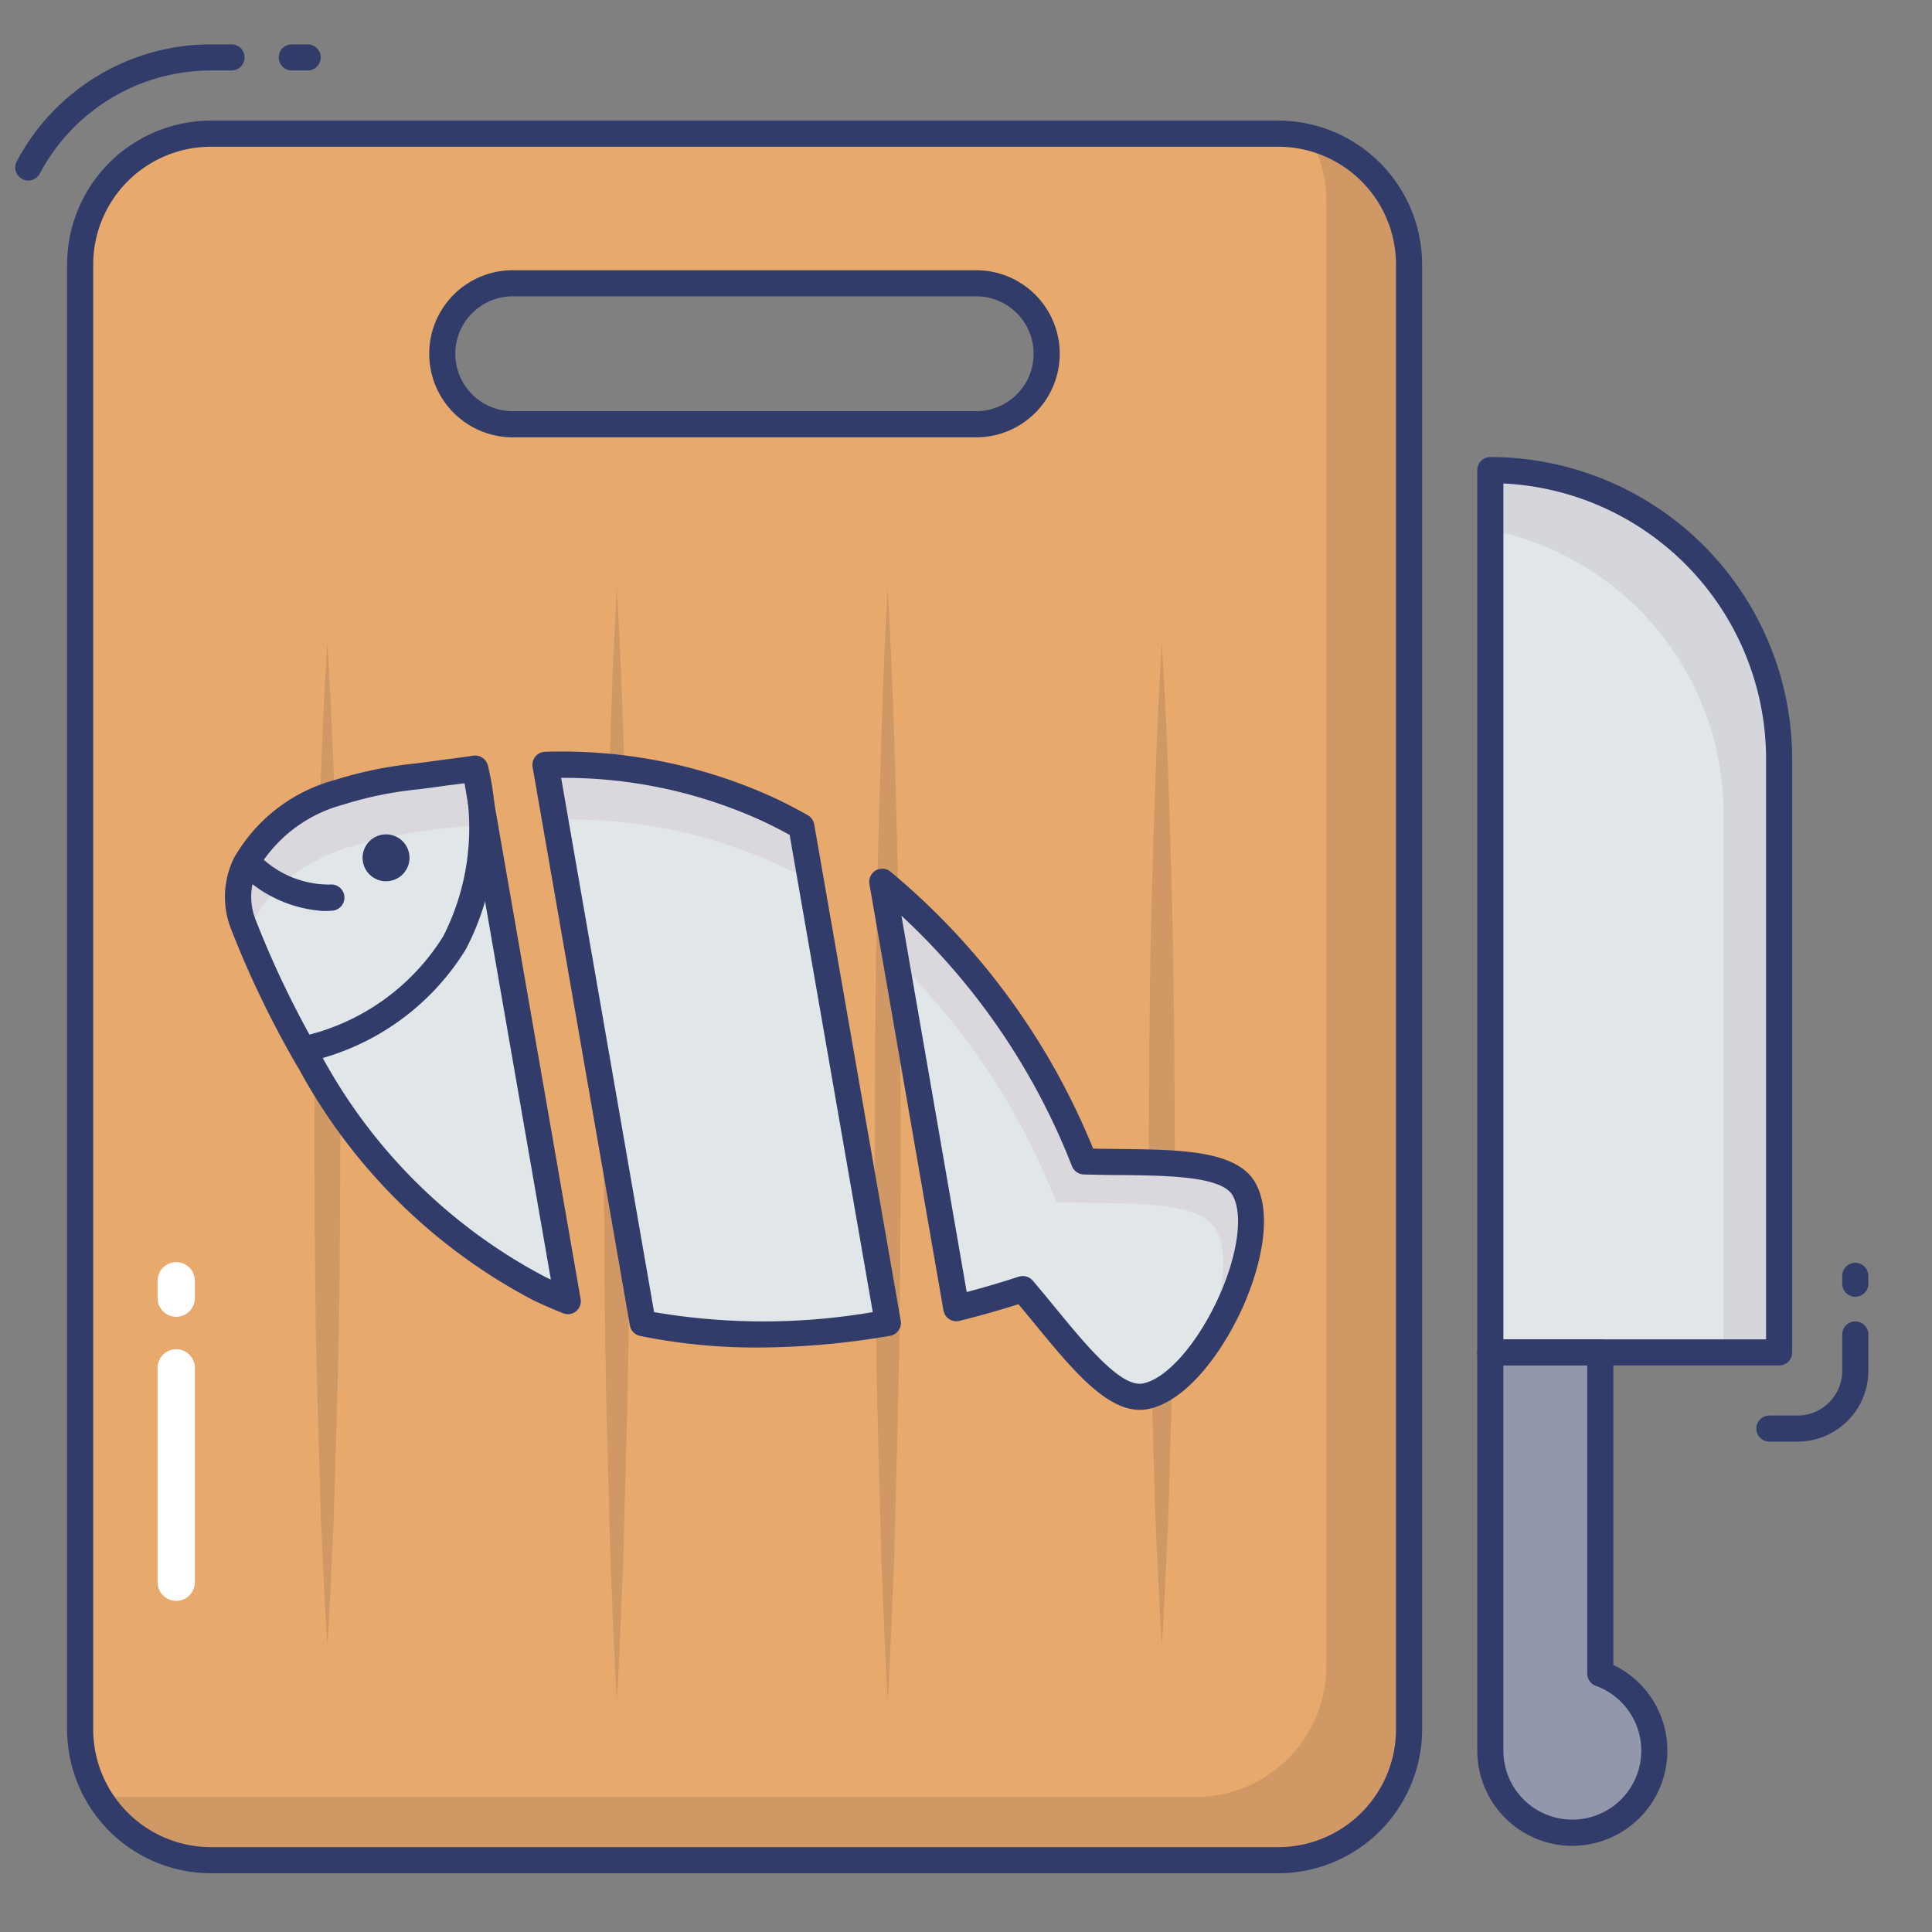 <svg height="512" viewBox="0 0 74 74" width="512" xmlns="http://www.w3.org/2000/svg"><rect x="0" y="0" width="74" height="74" fill="#808080" stroke="none"/><g id="line_color" data-name="line color"><path d="m48.96 5.12h-40.88a5.006 5.006 0 0 0 -5.01 5.01v56.11a5.006 5.006 0 0 0 5.01 5.01h40.88a5.012 5.012 0 0 0 5.01-5.01v-56.11a5.012 5.012 0 0 0 -5.01-5.01zm-11.57 11.13h-17.75a2.7 2.7 0 0 1 0-5.4h17.75a2.7 2.7 0 1 1 0 5.4z" fill="#e7aa6c"/><path d="m50.17 5.27a5 5 0 0 1 .63 2.44v56.11a5.012 5.012 0 0 1 -5.01 5.01h-40.88a4.834 4.834 0 0 1 -1.21-.15 5.026 5.026 0 0 0 4.38 2.57h40.88a5.012 5.012 0 0 0 5.01-5.01v-56.11a5.01 5.01 0 0 0 -3.8-4.86z" fill="#d09865"/><path d="m57.083 18.007v33.793h11.062v-22.731a11.062 11.062 0 0 0 -11.062-11.062z" fill="#e1e6e9"/><path d="m68.147 29.07v22.73h-2.13v-20.63a11.085 11.085 0 0 0 -8.93-10.87v-2.29a11.064 11.064 0 0 1 11.06 11.06z" fill="#d5d6db"/><path d="m63.365 67.059a3.141 3.141 0 0 1 -6.282 0v-15.259h4.211v12.3a3.146 3.146 0 0 1 2.071 2.959z" fill="#9297ab"/><path d="m60.224 70.7a3.645 3.645 0 0 1 -3.641-3.641v-15.259a.5.5 0 0 1 .5-.5h4.211a.5.5 0 0 1 .5.5v11.97a3.643 3.643 0 0 1 -1.57 6.929zm-2.641-18.4v14.759a2.641 2.641 0 1 0 3.54-2.487.5.5 0 0 1 -.329-.47v-11.802z" fill="#323c6b"/><path d="m1.083 6.915a.5.5 0 0 1 -.234-.059.5.5 0 0 1 -.207-.676 8.415 8.415 0 0 1 7.438-4.48h.787a.5.5 0 0 1 0 1h-.787a7.417 7.417 0 0 0 -6.556 3.95.5.5 0 0 1 -.441.265z" fill="#323c6b"/><path d="m11.784 2.7h-.608a.5.5 0 0 1 0-1h.608a.5.5 0 0 1 0 1z" fill="#323c6b"/><path d="m68.849 55.218h-1.078a.5.5 0 0 1 0-1h1.079a1.715 1.715 0 0 0 1.712-1.718v-1.386a.5.5 0 0 1 1 0v1.386a2.716 2.716 0 0 1 -2.713 2.718z" fill="#323c6b"/><path d="m71.062 49.669a.5.5 0 0 1 -.5-.5v-.3a.5.5 0 1 1 1 0v.3a.5.5 0 0 1 -.5.5z" fill="#323c6b"/><path d="m12.537 24.625c.206 3.2.3 6.4.383 9.594s.1 6.4.117 9.594c-.011 3.2-.024 6.4-.115 9.594l-.139 4.8c-.083 1.6-.132 3.2-.245 4.8-.113-1.6-.162-3.2-.245-4.8l-.14-4.8c-.091-3.2-.1-6.4-.115-9.594.013-3.2.025-6.4.117-9.594s.176-6.396.382-9.594z" fill="#d09865"/><path d="m23.627 22.5c.206 3.552.3 7.1.383 10.656s.1 7.1.117 10.656c-.011 3.552-.024 7.1-.115 10.656l-.14 5.328c-.083 1.776-.132 3.552-.245 5.328-.113-1.776-.162-3.552-.245-5.328l-.14-5.328c-.091-3.552-.1-7.1-.115-10.656.013-3.552.025-7.1.117-10.656s.177-7.104.383-10.656z" fill="#d09865"/><path d="m34 22.5c.206 3.552.3 7.1.383 10.656s.1 7.1.117 10.656c-.011 3.552-.024 7.1-.115 10.656l-.137 5.332c-.083 1.776-.132 3.552-.245 5.328-.113-1.776-.162-3.552-.245-5.328l-.139-5.328c-.091-3.552-.1-7.1-.115-10.656.013-3.552.025-7.1.117-10.656s.179-7.108.379-10.66z" fill="#d09865"/><path d="m44.5 24.625c.206 3.2.3 6.4.383 9.594s.1 6.4.117 9.594c-.011 3.2-.024 6.4-.115 9.594l-.139 4.8c-.083 1.6-.132 3.2-.245 4.8-.113-1.6-.162-3.2-.245-4.8l-.139-4.8c-.091-3.2-.1-6.4-.115-9.594.013-3.2.025-6.4.117-9.594s.181-6.396.381-9.594z" fill="#d09865"/><path d="m21.75 49.836c-.36-.146-.72-.3-1.07-.467a21.478 21.478 0 0 1 -8.82-8.723.01.01 0 0 1 -.01-.01 37.293 37.293 0 0 1 -2.519-5.2c-.913-2.336 1.275-4.336 3.669-5.089a21.143 21.143 0 0 1 4.172-.768c.34-.039.681-.087 1.031-.136z" fill="#e1e6e9"/><path d="m43.863 53.483c-1.366.259-3-2.133-4.686-4.106-.759.25-1.616.5-2.544.732l-2.838-16.334a26.289 26.289 0 0 1 7.729 10.711c2.6.08 5.489-.143 6.141 1.089 1.089 2.035-1.535 7.479-3.802 7.908z" fill="#e1e6e9"/><path d="m34.009 50.671a25.521 25.521 0 0 1 -9.39.009l-3.719-21.385a19.119 19.119 0 0 1 8.6 1.74c.411.2.8.4 1.2.625z" fill="#e1e6e9"/><path d="m18.2 29.44.37 2.14c-.43.04-.87.08-1.05.1a21.376 21.376 0 0 0 -4.17.77c-1.82.57-3.51 1.86-3.82 3.46-.07-.16-.14-.32-.2-.48-.91-2.33 1.28-4.33 3.67-5.08a20.66 20.66 0 0 1 4.17-.77c.34-.04.68-.09 1.03-.14z" fill="#dbd8dd"/><path d="m21.75 49.84c-.01 0-.01-.01-.02-.01l-.05-.37z" fill="#dbd8dd"/><path d="m45.69 52.22c.98-1.79 1.51-3.96.91-5.08-.65-1.23-3.54-1.01-6.14-1.09a26.423 26.423 0 0 0 -6.14-9.28l-.52-2.99a26.247 26.247 0 0 1 7.72 10.71c2.6.08 5.49-.15 6.15 1.08.79 1.49-.4 4.81-1.98 6.65z" fill="#dbd8dd"/><path d="m30.7 31.66.36 2.04c-.42-.2-.93-.42-1.21-.56a18.975 18.975 0 0 0 -8.58-1.74l-.37-2.11a19.2 19.2 0 0 1 8.6 1.75c.41.19.81.4 1.2.62z" fill="#dbd8dd"/><path d="m34.01 50.67h-.02l-.1-.69z" fill="#dbd8dd"/><g fill="#323c6b"><path d="m11.6 40.7a.5.5 0 0 1 -.131-.982 8.561 8.561 0 0 0 5.511-3.862 9.127 9.127 0 0 0 .738-6.281.5.5 0 0 1 .963-.271 10.034 10.034 0 0 1 -.831 7.044 9.521 9.521 0 0 1 -6.117 4.334.516.516 0 0 1 -.133.018z"/><path d="m68.145 52.3h-11.062a.5.5 0 0 1 -.5-.5v-33.794a.5.5 0 0 1 .5-.5 11.575 11.575 0 0 1 11.562 11.562v22.732a.5.5 0 0 1 -.5.5zm-10.562-1h10.062v-22.232a10.575 10.575 0 0 0 -10.062-10.55z"/><path d="m48.959 71.75h-40.879a5.516 5.516 0 0 1 -5.51-5.51v-56.11a5.516 5.516 0 0 1 5.51-5.51h40.88a5.516 5.516 0 0 1 5.51 5.51v56.11a5.516 5.516 0 0 1 -5.511 5.51zm-40.879-66.13a4.515 4.515 0 0 0 -4.51 4.51v56.11a4.515 4.515 0 0 0 4.51 4.51h40.88a4.515 4.515 0 0 0 4.51-4.51v-56.11a4.515 4.515 0 0 0 -4.51-4.51zm29.31 11.13h-17.75a3.2 3.2 0 0 1 0-6.4h17.75a3.2 3.2 0 1 1 0 6.4zm-17.75-5.4a2.2 2.2 0 0 0 0 4.4h17.75a2.2 2.2 0 1 0 0-4.4z"/><path d="m21.75 50.336a.5.5 0 0 1 -.188-.037c-.368-.149-.737-.309-1.1-.478a21.649 21.649 0 0 1 -9.018-8.888c-.01-.014-.02-.029-.029-.044a37.6 37.6 0 0 1 -2.553-5.273 3.373 3.373 0 0 1 .1-2.752 6.343 6.343 0 0 1 3.882-2.994 15.1 15.1 0 0 1 3.052-.625c.338-.044.728-.095 1.2-.162.32-.037.627-.08.941-.124a.59.59 0 0 1 .652.4l3.55 20.393a.5.5 0 0 1 -.493.586zm-9.492-9.992a.559.559 0 0 1 .033.048 20.692 20.692 0 0 0 8.609 8.526l.2.094-3.309-19.012c-.2.027-.382.051-.564.071-.463.066-.856.117-1.2.162a14.109 14.109 0 0 0 -2.885.588 5.416 5.416 0 0 0 -3.274 2.479 2.366 2.366 0 0 0 -.068 1.951 36.688 36.688 0 0 0 2.459 5.093z"/><path d="m43.655 54c-1.318 0-2.622-1.589-4-3.265-.214-.261-.429-.523-.646-.781-.721.229-1.479.443-2.258.638a.5.5 0 0 1 -.614-.4l-2.837-16.331a.5.5 0 0 1 .809-.473 27.024 27.024 0 0 1 7.76 10.606c.336.008.674.011 1.011.015 2.337.025 4.546.049 5.225 1.332s.128 3.415-.623 4.984c-.759 1.585-2.084 3.376-3.528 3.649a1.617 1.617 0 0 1 -.299.026zm-4.478-5.125a.5.5 0 0 1 .38.175c.293.343.585.7.874 1.051 1.172 1.428 2.509 3.051 3.339 2.889.874-.166 2-1.411 2.812-3.1.8-1.668 1.056-3.309.642-4.083-.4-.759-2.5-.781-4.353-.8-.455 0-.913-.01-1.363-.023a.5.5 0 0 1 -.453-.325 25.944 25.944 0 0 0 -6.528-9.585l2.5 14.414c.688-.182 1.354-.379 1.988-.588a.507.507 0 0 1 .162-.023z"/><path d="m29.043 51.613a22.173 22.173 0 0 1 -4.526-.444.5.5 0 0 1 -.391-.4l-3.726-21.388a.5.5 0 0 1 .486-.586 19.573 19.573 0 0 1 8.828 1.79c.419.2.822.412 1.226.64a.5.5 0 0 1 .246.349l3.314 19.011a.5.5 0 0 1 -.409.579 30.144 30.144 0 0 1 -5.048.449zm-3.99-1.356a24.806 24.806 0 0 0 8.376 0l-3.183-18.277c-.315-.174-.632-.337-.96-.494a18.266 18.266 0 0 0 -7.793-1.692z"/><circle cx="14.798" cy="32.864" r=".899" transform="matrix(.433 -.901 .901 .433 -21.232 31.959)"/><path d="m12.39 34.893a4.954 4.954 0 0 1 -3.27-1.522.5.5 0 1 1 .7-.719 3.782 3.782 0 0 0 2.82 1.228.5.5 0 0 1 .1 1 3.442 3.442 0 0 1 -.35.013z"/></g><path d="m6.75 61.316a.714.714 0 0 1 -.714-.714v-8.21a.714.714 0 1 1 1.428 0v8.208a.714.714 0 0 1 -.714.716z" fill="#fff"/><path d="m6.75 50.436a.714.714 0 0 1 -.714-.714v-.664a.714.714 0 1 1 1.428 0v.664a.714.714 0 0 1 -.714.714z" fill="#fff"/></g></svg>